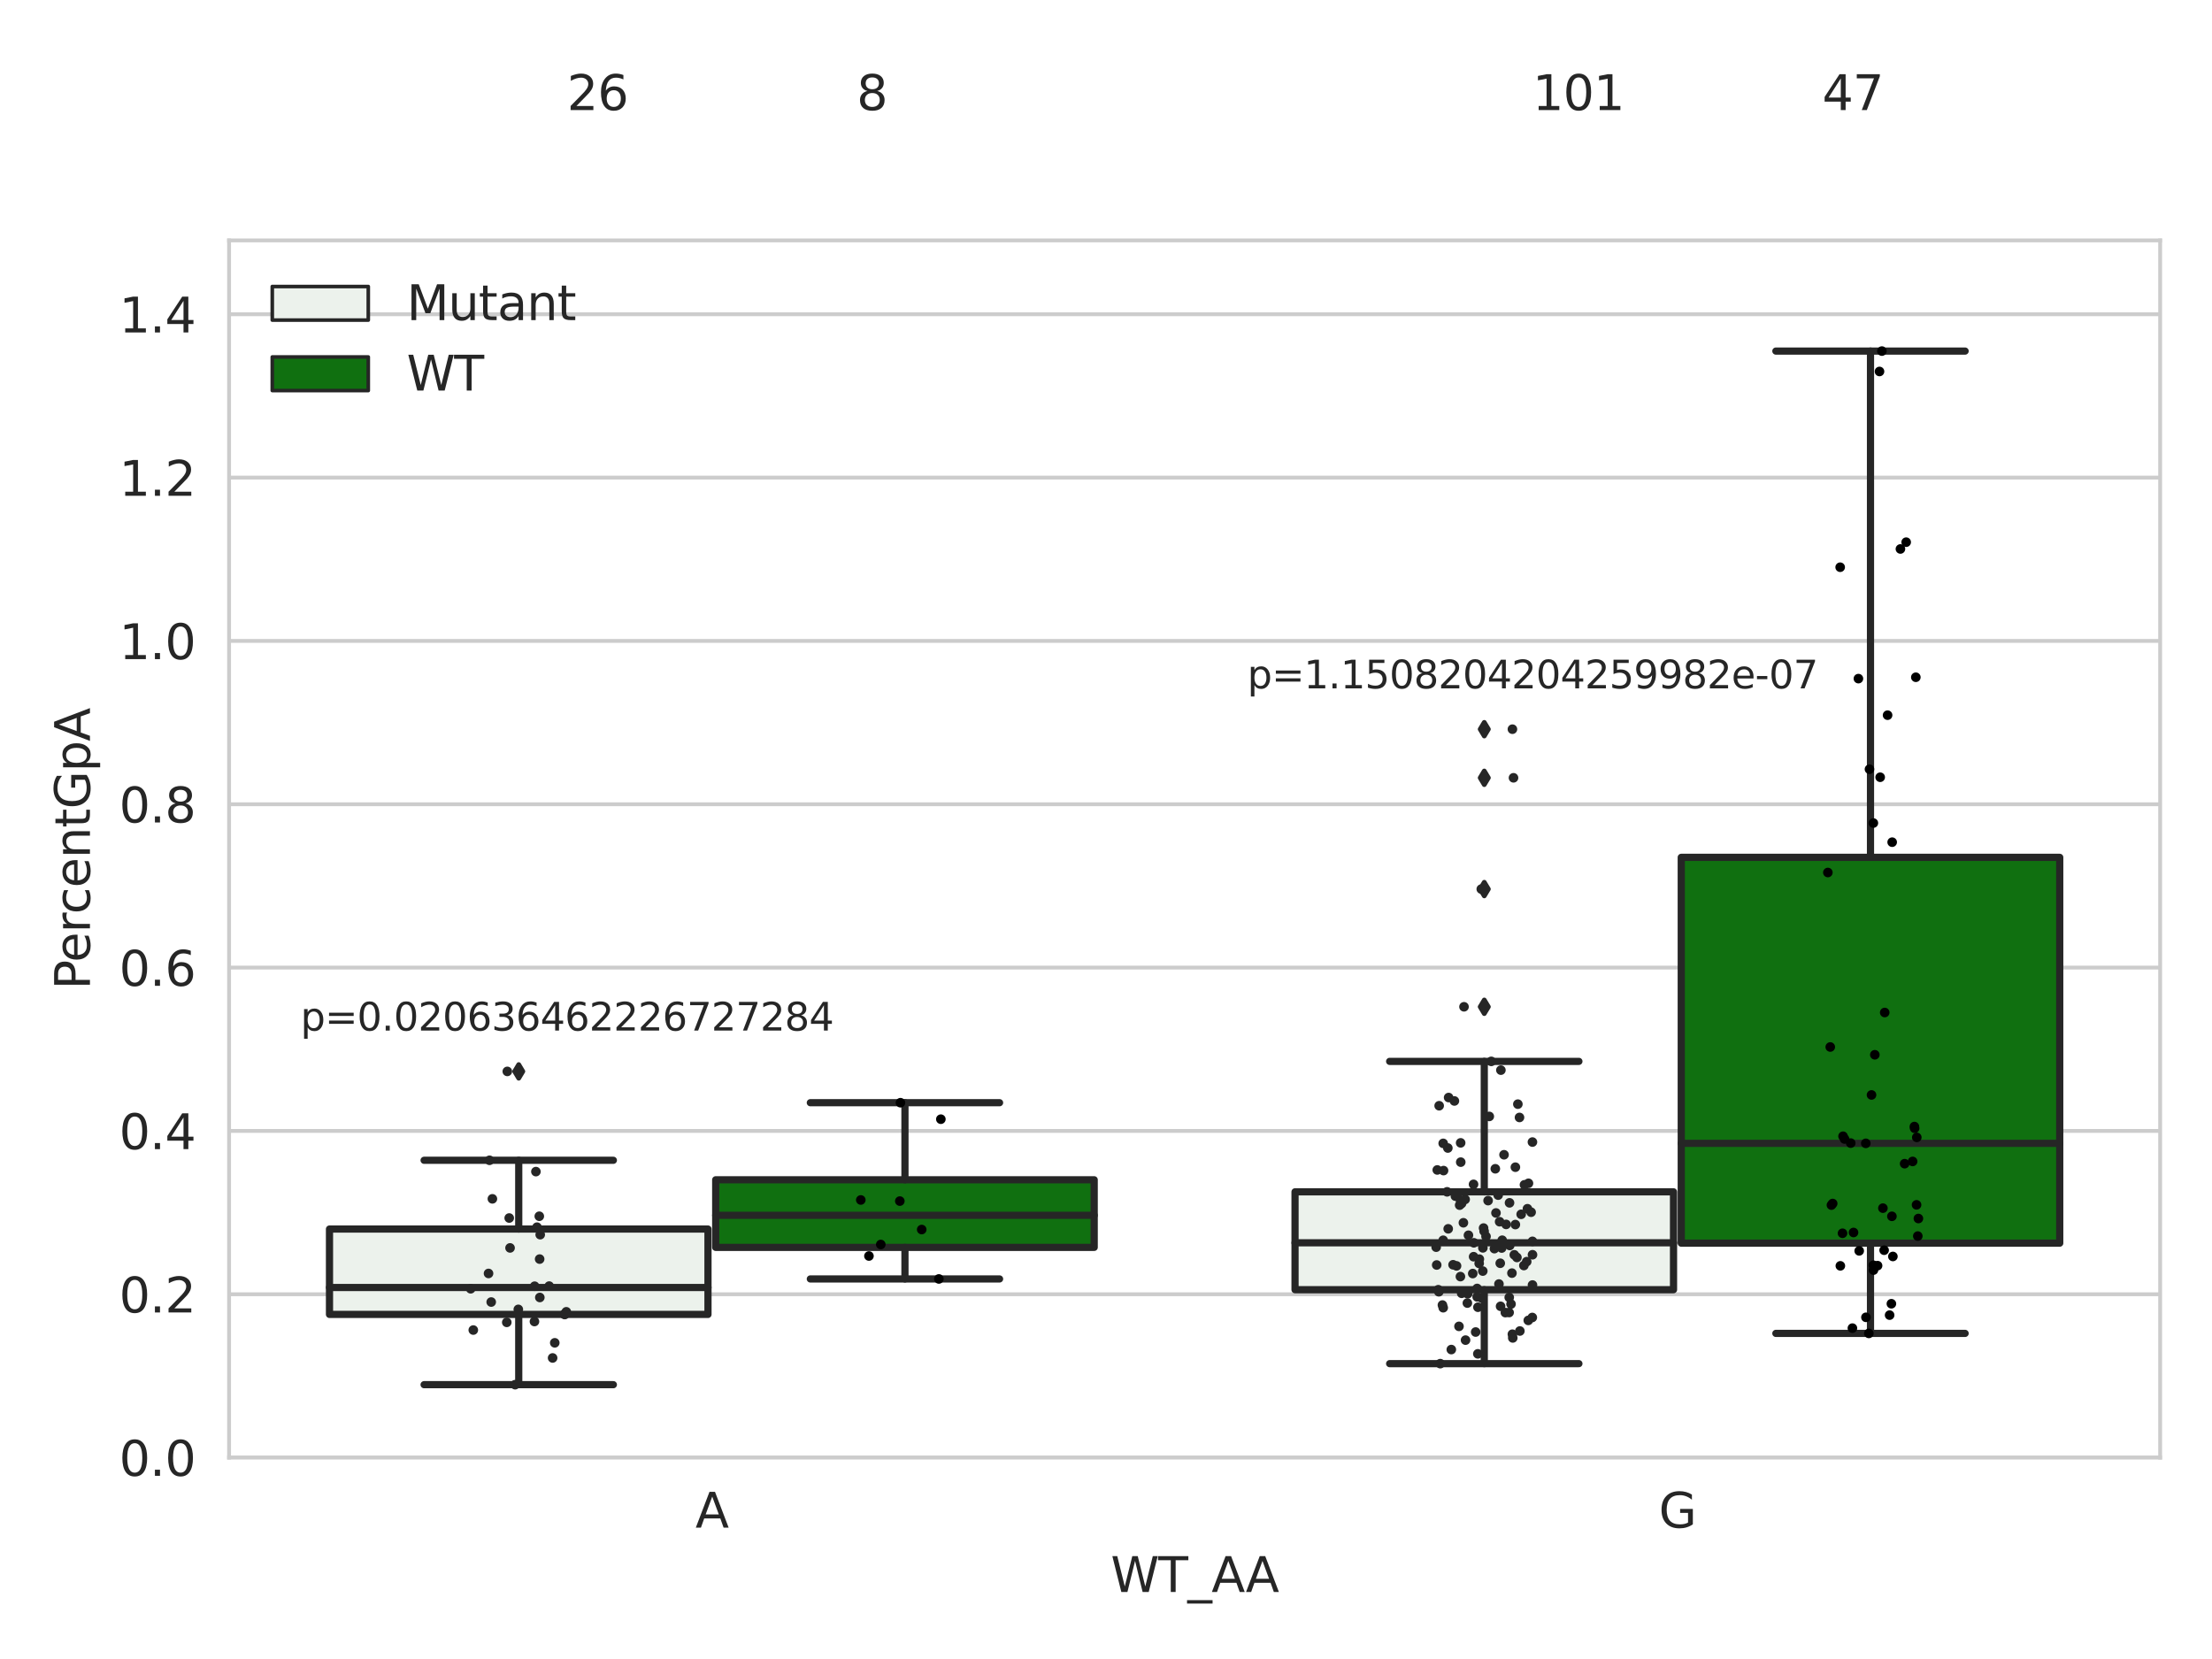 <?xml version="1.0" encoding="utf-8" standalone="no"?>
<!DOCTYPE svg PUBLIC "-//W3C//DTD SVG 1.1//EN"
  "http://www.w3.org/Graphics/SVG/1.1/DTD/svg11.dtd">
<svg xmlns:xlink="http://www.w3.org/1999/xlink" width="460.8pt" height="345.6pt" viewBox="0 0 460.8 345.6" xmlns="http://www.w3.org/2000/svg" version="1.1">
 <defs>
  <style type="text/css">*{stroke-linejoin: round; stroke-linecap: butt}</style>
 </defs>
 <g id="figure_1">
  <g id="patch_1">
   <path d="M 0 345.6 
L 460.8 345.6 
L 460.8 0 
L 0 0 
z
" style="fill: #ffffff"/>
  </g>
  <g id="axes_1">
   <g id="patch_2">
    <path d="M 47.72 303.64 
L 450 303.64 
L 450 50.085 
L 47.72 50.085 
z
" style="fill: #ffffff"/>
   </g>
   <g id="matplotlib.axis_1">
    <g id="xtick_1">
     <g id="text_1">
      <!-- A -->
      <g style="fill: #262626" transform="translate(144.87 318.238)scale(0.1 -0.1)">
       <defs>
        <path id="DejaVuSans-41" d="M 2188 4044 
L 1331 1722 
L 3047 1722 
L 2188 4044 
z
M 1831 4666 
L 2547 4666 
L 4325 0 
L 3669 0 
L 3244 1197 
L 1141 1197 
L 716 0 
L 50 0 
L 1831 4666 
z
" transform="scale(0.016)"/>
       </defs>
       <use xlink:href="#DejaVuSans-41"/>
      </g>
     </g>
    </g>
    <g id="xtick_2">
     <g id="text_2">
      <!-- G -->
      <g style="fill: #262626" transform="translate(345.556 318.238)scale(0.1 -0.1)">
       <defs>
        <path id="DejaVuSans-47" d="M 3809 666 
L 3809 1919 
L 2778 1919 
L 2778 2438 
L 4434 2438 
L 4434 434 
Q 4069 175 3628 42 
Q 3188 -91 2688 -91 
Q 1594 -91 976 548 
Q 359 1188 359 2328 
Q 359 3472 976 4111 
Q 1594 4750 2688 4750 
Q 3144 4750 3555 4637 
Q 3966 4525 4313 4306 
L 4313 3634 
Q 3963 3931 3569 4081 
Q 3175 4231 2741 4231 
Q 1884 4231 1454 3753 
Q 1025 3275 1025 2328 
Q 1025 1384 1454 906 
Q 1884 428 2741 428 
Q 3075 428 3337 486 
Q 3600 544 3809 666 
z
" transform="scale(0.016)"/>
       </defs>
       <use xlink:href="#DejaVuSans-47"/>
      </g>
     </g>
    </g>
    <g id="text_3">
     <!-- WT_AA -->
     <g style="fill: #262626" transform="translate(231.384 331.638)scale(0.1 -0.1)">
      <defs>
       <path id="DejaVuSans-57" d="M 213 4666 
L 850 4666 
L 1831 722 
L 2809 4666 
L 3519 4666 
L 4500 722 
L 5478 4666 
L 6119 4666 
L 4947 0 
L 4153 0 
L 3169 4050 
L 2175 0 
L 1381 0 
L 213 4666 
z
" transform="scale(0.016)"/>
       <path id="DejaVuSans-54" d="M -19 4666 
L 3928 4666 
L 3928 4134 
L 2272 4134 
L 2272 0 
L 1638 0 
L 1638 4134 
L -19 4134 
L -19 4666 
z
" transform="scale(0.016)"/>
       <path id="DejaVuSans-5f" d="M 3263 -1063 
L 3263 -1509 
L -63 -1509 
L -63 -1063 
L 3263 -1063 
z
" transform="scale(0.016)"/>
      </defs>
      <use xlink:href="#DejaVuSans-57"/>
      <use xlink:href="#DejaVuSans-54" x="98.877"/>
      <use xlink:href="#DejaVuSans-5f" x="159.961"/>
      <use xlink:href="#DejaVuSans-41" x="209.961"/>
      <use xlink:href="#DejaVuSans-41" x="281.119"/>
     </g>
    </g>
   </g>
   <g id="matplotlib.axis_2">
    <g id="ytick_1">
     <g id="line2d_1">
      <path d="M 47.72 303.64 
L 450 303.64 
" clip-path="url(#p6f078f576c)" style="fill: none; stroke: #cccccc; stroke-width: 0.8; stroke-linecap: round"/>
     </g>
     <g id="text_4">
      <!-- 0.0 -->
      <g style="fill: #262626" transform="translate(24.817 307.439)scale(0.1 -0.1)">
       <defs>
        <path id="DejaVuSans-30" d="M 2034 4250 
Q 1547 4250 1301 3770 
Q 1056 3291 1056 2328 
Q 1056 1369 1301 889 
Q 1547 409 2034 409 
Q 2525 409 2770 889 
Q 3016 1369 3016 2328 
Q 3016 3291 2770 3770 
Q 2525 4250 2034 4250 
z
M 2034 4750 
Q 2819 4750 3233 4129 
Q 3647 3509 3647 2328 
Q 3647 1150 3233 529 
Q 2819 -91 2034 -91 
Q 1250 -91 836 529 
Q 422 1150 422 2328 
Q 422 3509 836 4129 
Q 1250 4750 2034 4750 
z
" transform="scale(0.016)"/>
        <path id="DejaVuSans-2e" d="M 684 794 
L 1344 794 
L 1344 0 
L 684 0 
L 684 794 
z
" transform="scale(0.016)"/>
       </defs>
       <use xlink:href="#DejaVuSans-30"/>
       <use xlink:href="#DejaVuSans-2e" x="63.623"/>
       <use xlink:href="#DejaVuSans-30" x="95.41"/>
      </g>
     </g>
    </g>
    <g id="ytick_2">
     <g id="line2d_2">
      <path d="M 47.72 269.614 
L 450 269.614 
" clip-path="url(#p6f078f576c)" style="fill: none; stroke: #cccccc; stroke-width: 0.8; stroke-linecap: round"/>
     </g>
     <g id="text_5">
      <!-- 0.2 -->
      <g style="fill: #262626" transform="translate(24.817 273.413)scale(0.1 -0.1)">
       <defs>
        <path id="DejaVuSans-32" d="M 1228 531 
L 3431 531 
L 3431 0 
L 469 0 
L 469 531 
Q 828 903 1448 1529 
Q 2069 2156 2228 2338 
Q 2531 2678 2651 2914 
Q 2772 3150 2772 3378 
Q 2772 3750 2511 3984 
Q 2250 4219 1831 4219 
Q 1534 4219 1204 4116 
Q 875 4013 500 3803 
L 500 4441 
Q 881 4594 1212 4672 
Q 1544 4750 1819 4750 
Q 2544 4750 2975 4387 
Q 3406 4025 3406 3419 
Q 3406 3131 3298 2873 
Q 3191 2616 2906 2266 
Q 2828 2175 2409 1742 
Q 1991 1309 1228 531 
z
" transform="scale(0.016)"/>
       </defs>
       <use xlink:href="#DejaVuSans-30"/>
       <use xlink:href="#DejaVuSans-2e" x="63.623"/>
       <use xlink:href="#DejaVuSans-32" x="95.41"/>
      </g>
     </g>
    </g>
    <g id="ytick_3">
     <g id="line2d_3">
      <path d="M 47.72 235.589 
L 450 235.589 
" clip-path="url(#p6f078f576c)" style="fill: none; stroke: #cccccc; stroke-width: 0.8; stroke-linecap: round"/>
     </g>
     <g id="text_6">
      <!-- 0.4 -->
      <g style="fill: #262626" transform="translate(24.817 239.388)scale(0.1 -0.1)">
       <defs>
        <path id="DejaVuSans-34" d="M 2419 4116 
L 825 1625 
L 2419 1625 
L 2419 4116 
z
M 2253 4666 
L 3047 4666 
L 3047 1625 
L 3713 1625 
L 3713 1100 
L 3047 1100 
L 3047 0 
L 2419 0 
L 2419 1100 
L 313 1100 
L 313 1709 
L 2253 4666 
z
" transform="scale(0.016)"/>
       </defs>
       <use xlink:href="#DejaVuSans-30"/>
       <use xlink:href="#DejaVuSans-2e" x="63.623"/>
       <use xlink:href="#DejaVuSans-34" x="95.41"/>
      </g>
     </g>
    </g>
    <g id="ytick_4">
     <g id="line2d_4">
      <path d="M 47.72 201.563 
L 450 201.563 
" clip-path="url(#p6f078f576c)" style="fill: none; stroke: #cccccc; stroke-width: 0.8; stroke-linecap: round"/>
     </g>
     <g id="text_7">
      <!-- 0.6 -->
      <g style="fill: #262626" transform="translate(24.817 205.362)scale(0.1 -0.1)">
       <defs>
        <path id="DejaVuSans-36" d="M 2113 2584 
Q 1688 2584 1439 2293 
Q 1191 2003 1191 1497 
Q 1191 994 1439 701 
Q 1688 409 2113 409 
Q 2538 409 2786 701 
Q 3034 994 3034 1497 
Q 3034 2003 2786 2293 
Q 2538 2584 2113 2584 
z
M 3366 4563 
L 3366 3988 
Q 3128 4100 2886 4159 
Q 2644 4219 2406 4219 
Q 1781 4219 1451 3797 
Q 1122 3375 1075 2522 
Q 1259 2794 1537 2939 
Q 1816 3084 2150 3084 
Q 2853 3084 3261 2657 
Q 3669 2231 3669 1497 
Q 3669 778 3244 343 
Q 2819 -91 2113 -91 
Q 1303 -91 875 529 
Q 447 1150 447 2328 
Q 447 3434 972 4092 
Q 1497 4750 2381 4750 
Q 2619 4750 2861 4703 
Q 3103 4656 3366 4563 
z
" transform="scale(0.016)"/>
       </defs>
       <use xlink:href="#DejaVuSans-30"/>
       <use xlink:href="#DejaVuSans-2e" x="63.623"/>
       <use xlink:href="#DejaVuSans-36" x="95.41"/>
      </g>
     </g>
    </g>
    <g id="ytick_5">
     <g id="line2d_5">
      <path d="M 47.72 167.537 
L 450 167.537 
" clip-path="url(#p6f078f576c)" style="fill: none; stroke: #cccccc; stroke-width: 0.8; stroke-linecap: round"/>
     </g>
     <g id="text_8">
      <!-- 0.8 -->
      <g style="fill: #262626" transform="translate(24.817 171.336)scale(0.1 -0.1)">
       <defs>
        <path id="DejaVuSans-38" d="M 2034 2216 
Q 1584 2216 1326 1975 
Q 1069 1734 1069 1313 
Q 1069 891 1326 650 
Q 1584 409 2034 409 
Q 2484 409 2743 651 
Q 3003 894 3003 1313 
Q 3003 1734 2745 1975 
Q 2488 2216 2034 2216 
z
M 1403 2484 
Q 997 2584 770 2862 
Q 544 3141 544 3541 
Q 544 4100 942 4425 
Q 1341 4750 2034 4750 
Q 2731 4750 3128 4425 
Q 3525 4100 3525 3541 
Q 3525 3141 3298 2862 
Q 3072 2584 2669 2484 
Q 3125 2378 3379 2068 
Q 3634 1759 3634 1313 
Q 3634 634 3220 271 
Q 2806 -91 2034 -91 
Q 1263 -91 848 271 
Q 434 634 434 1313 
Q 434 1759 690 2068 
Q 947 2378 1403 2484 
z
M 1172 3481 
Q 1172 3119 1398 2916 
Q 1625 2713 2034 2713 
Q 2441 2713 2670 2916 
Q 2900 3119 2900 3481 
Q 2900 3844 2670 4047 
Q 2441 4250 2034 4250 
Q 1625 4250 1398 4047 
Q 1172 3844 1172 3481 
z
" transform="scale(0.016)"/>
       </defs>
       <use xlink:href="#DejaVuSans-30"/>
       <use xlink:href="#DejaVuSans-2e" x="63.623"/>
       <use xlink:href="#DejaVuSans-38" x="95.41"/>
      </g>
     </g>
    </g>
    <g id="ytick_6">
     <g id="line2d_6">
      <path d="M 47.72 133.511 
L 450 133.511 
" clip-path="url(#p6f078f576c)" style="fill: none; stroke: #cccccc; stroke-width: 0.8; stroke-linecap: round"/>
     </g>
     <g id="text_9">
      <!-- 1.0 -->
      <g style="fill: #262626" transform="translate(24.817 137.311)scale(0.1 -0.1)">
       <defs>
        <path id="DejaVuSans-31" d="M 794 531 
L 1825 531 
L 1825 4091 
L 703 3866 
L 703 4441 
L 1819 4666 
L 2450 4666 
L 2450 531 
L 3481 531 
L 3481 0 
L 794 0 
L 794 531 
z
" transform="scale(0.016)"/>
       </defs>
       <use xlink:href="#DejaVuSans-31"/>
       <use xlink:href="#DejaVuSans-2e" x="63.623"/>
       <use xlink:href="#DejaVuSans-30" x="95.41"/>
      </g>
     </g>
    </g>
    <g id="ytick_7">
     <g id="line2d_7">
      <path d="M 47.72 99.486 
L 450 99.486 
" clip-path="url(#p6f078f576c)" style="fill: none; stroke: #cccccc; stroke-width: 0.8; stroke-linecap: round"/>
     </g>
     <g id="text_10">
      <!-- 1.2 -->
      <g style="fill: #262626" transform="translate(24.817 103.285)scale(0.1 -0.1)">
       <use xlink:href="#DejaVuSans-31"/>
       <use xlink:href="#DejaVuSans-2e" x="63.623"/>
       <use xlink:href="#DejaVuSans-32" x="95.41"/>
      </g>
     </g>
    </g>
    <g id="ytick_8">
     <g id="line2d_8">
      <path d="M 47.72 65.46 
L 450 65.46 
" clip-path="url(#p6f078f576c)" style="fill: none; stroke: #cccccc; stroke-width: 0.8; stroke-linecap: round"/>
     </g>
     <g id="text_11">
      <!-- 1.4 -->
      <g style="fill: #262626" transform="translate(24.817 69.259)scale(0.1 -0.1)">
       <use xlink:href="#DejaVuSans-31"/>
       <use xlink:href="#DejaVuSans-2e" x="63.623"/>
       <use xlink:href="#DejaVuSans-34" x="95.41"/>
      </g>
     </g>
    </g>
    <g id="text_12">
     <!-- PercentGpA -->
     <g style="fill: #262626" transform="translate(18.737 206.139)rotate(-90)scale(0.1 -0.1)">
      <defs>
       <path id="DejaVuSans-50" d="M 1259 4147 
L 1259 2394 
L 2053 2394 
Q 2494 2394 2734 2622 
Q 2975 2850 2975 3272 
Q 2975 3691 2734 3919 
Q 2494 4147 2053 4147 
L 1259 4147 
z
M 628 4666 
L 2053 4666 
Q 2838 4666 3239 4311 
Q 3641 3956 3641 3272 
Q 3641 2581 3239 2228 
Q 2838 1875 2053 1875 
L 1259 1875 
L 1259 0 
L 628 0 
L 628 4666 
z
" transform="scale(0.016)"/>
       <path id="DejaVuSans-65" d="M 3597 1894 
L 3597 1613 
L 953 1613 
Q 991 1019 1311 708 
Q 1631 397 2203 397 
Q 2534 397 2845 478 
Q 3156 559 3463 722 
L 3463 178 
Q 3153 47 2828 -22 
Q 2503 -91 2169 -91 
Q 1331 -91 842 396 
Q 353 884 353 1716 
Q 353 2575 817 3079 
Q 1281 3584 2069 3584 
Q 2775 3584 3186 3129 
Q 3597 2675 3597 1894 
z
M 3022 2063 
Q 3016 2534 2758 2815 
Q 2500 3097 2075 3097 
Q 1594 3097 1305 2825 
Q 1016 2553 972 2059 
L 3022 2063 
z
" transform="scale(0.016)"/>
       <path id="DejaVuSans-72" d="M 2631 2963 
Q 2534 3019 2420 3045 
Q 2306 3072 2169 3072 
Q 1681 3072 1420 2755 
Q 1159 2438 1159 1844 
L 1159 0 
L 581 0 
L 581 3500 
L 1159 3500 
L 1159 2956 
Q 1341 3275 1631 3429 
Q 1922 3584 2338 3584 
Q 2397 3584 2469 3576 
Q 2541 3569 2628 3553 
L 2631 2963 
z
" transform="scale(0.016)"/>
       <path id="DejaVuSans-63" d="M 3122 3366 
L 3122 2828 
Q 2878 2963 2633 3030 
Q 2388 3097 2138 3097 
Q 1578 3097 1268 2742 
Q 959 2388 959 1747 
Q 959 1106 1268 751 
Q 1578 397 2138 397 
Q 2388 397 2633 464 
Q 2878 531 3122 666 
L 3122 134 
Q 2881 22 2623 -34 
Q 2366 -91 2075 -91 
Q 1284 -91 818 406 
Q 353 903 353 1747 
Q 353 2603 823 3093 
Q 1294 3584 2113 3584 
Q 2378 3584 2631 3529 
Q 2884 3475 3122 3366 
z
" transform="scale(0.016)"/>
       <path id="DejaVuSans-6e" d="M 3513 2113 
L 3513 0 
L 2938 0 
L 2938 2094 
Q 2938 2591 2744 2837 
Q 2550 3084 2163 3084 
Q 1697 3084 1428 2787 
Q 1159 2491 1159 1978 
L 1159 0 
L 581 0 
L 581 3500 
L 1159 3500 
L 1159 2956 
Q 1366 3272 1645 3428 
Q 1925 3584 2291 3584 
Q 2894 3584 3203 3211 
Q 3513 2838 3513 2113 
z
" transform="scale(0.016)"/>
       <path id="DejaVuSans-74" d="M 1172 4494 
L 1172 3500 
L 2356 3500 
L 2356 3053 
L 1172 3053 
L 1172 1153 
Q 1172 725 1289 603 
Q 1406 481 1766 481 
L 2356 481 
L 2356 0 
L 1766 0 
Q 1100 0 847 248 
Q 594 497 594 1153 
L 594 3053 
L 172 3053 
L 172 3500 
L 594 3500 
L 594 4494 
L 1172 4494 
z
" transform="scale(0.016)"/>
       <path id="DejaVuSans-70" d="M 1159 525 
L 1159 -1331 
L 581 -1331 
L 581 3500 
L 1159 3500 
L 1159 2969 
Q 1341 3281 1617 3432 
Q 1894 3584 2278 3584 
Q 2916 3584 3314 3078 
Q 3713 2572 3713 1747 
Q 3713 922 3314 415 
Q 2916 -91 2278 -91 
Q 1894 -91 1617 61 
Q 1341 213 1159 525 
z
M 3116 1747 
Q 3116 2381 2855 2742 
Q 2594 3103 2138 3103 
Q 1681 3103 1420 2742 
Q 1159 2381 1159 1747 
Q 1159 1113 1420 752 
Q 1681 391 2138 391 
Q 2594 391 2855 752 
Q 3116 1113 3116 1747 
z
" transform="scale(0.016)"/>
      </defs>
      <use xlink:href="#DejaVuSans-50"/>
      <use xlink:href="#DejaVuSans-65" x="56.678"/>
      <use xlink:href="#DejaVuSans-72" x="118.201"/>
      <use xlink:href="#DejaVuSans-63" x="157.064"/>
      <use xlink:href="#DejaVuSans-65" x="212.045"/>
      <use xlink:href="#DejaVuSans-6e" x="273.568"/>
      <use xlink:href="#DejaVuSans-74" x="336.947"/>
      <use xlink:href="#DejaVuSans-47" x="376.156"/>
      <use xlink:href="#DejaVuSans-70" x="453.646"/>
      <use xlink:href="#DejaVuSans-41" x="517.123"/>
     </g>
    </g>
   </g>
   <g id="patch_3">
    <path d="M 68.639 273.819 
L 147.485 273.819 
L 147.485 256.033 
L 68.639 256.033 
L 68.639 273.819 
z
" clip-path="url(#p6f078f576c)" style="fill: #ecf2ec; stroke: #262626; stroke-width: 1.5; stroke-linejoin: miter"/>
   </g>
   <g id="patch_4">
    <path d="M 149.095 259.85 
L 227.941 259.85 
L 227.941 245.769 
L 149.095 245.769 
L 149.095 259.85 
z
" clip-path="url(#p6f078f576c)" style="fill: #107010; stroke: #262626; stroke-width: 1.5; stroke-linejoin: miter"/>
   </g>
   <g id="patch_5">
    <path d="M 269.779 268.671 
L 348.625 268.671 
L 348.625 248.279 
L 269.779 248.279 
L 269.779 268.671 
z
" clip-path="url(#p6f078f576c)" style="fill: #ecf2ec; stroke: #262626; stroke-width: 1.5; stroke-linejoin: miter"/>
   </g>
   <g id="patch_6">
    <path d="M 350.235 258.971 
L 429.081 258.971 
L 429.081 178.6 
L 350.235 178.6 
L 350.235 258.971 
z
" clip-path="url(#p6f078f576c)" style="fill: #107010; stroke: #262626; stroke-width: 1.5; stroke-linejoin: miter"/>
   </g>
   <g id="patch_7">
    <path d="M 148.29 303.64 
L 148.29 303.64 
L 148.29 303.64 
L 148.29 303.64 
z
" clip-path="url(#p6f078f576c)" style="fill: #ecf2ec; stroke: #262626; stroke-width: 0.75; stroke-linejoin: miter"/>
   </g>
   <g id="patch_8">
    <path d="M 148.29 303.64 
L 148.29 303.64 
L 148.29 303.64 
L 148.29 303.64 
z
" clip-path="url(#p6f078f576c)" style="fill: #107010; stroke: #262626; stroke-width: 0.75; stroke-linejoin: miter"/>
   </g>
   <g id="PathCollection_1"/>
   <g id="PathCollection_2"/>
   <g id="line2d_9">
    <path d="M 108.062 273.819 
L 108.062 288.453 
" clip-path="url(#p6f078f576c)" style="fill: none; stroke: #262626; stroke-width: 1.5; stroke-linecap: round"/>
   </g>
   <g id="line2d_10">
    <path d="M 108.062 256.033 
L 108.062 241.709 
" clip-path="url(#p6f078f576c)" style="fill: none; stroke: #262626; stroke-width: 1.5; stroke-linecap: round"/>
   </g>
   <g id="line2d_11">
    <path d="M 88.35 288.453 
L 127.774 288.453 
" clip-path="url(#p6f078f576c)" style="fill: none; stroke: #262626; stroke-width: 1.5; stroke-linecap: round"/>
   </g>
   <g id="line2d_12">
    <path d="M 88.35 241.709 
L 127.774 241.709 
" clip-path="url(#p6f078f576c)" style="fill: none; stroke: #262626; stroke-width: 1.5; stroke-linecap: round"/>
   </g>
   <g id="line2d_13">
    <defs>
     <path id="m4eb8ffe096" d="M -0 1.414 
L 0.849 0 
L 0 -1.414 
L -0.849 -0 
z
" style="stroke: #262626; stroke-linejoin: miter"/>
    </defs>
    <g clip-path="url(#p6f078f576c)">
     <use xlink:href="#m4eb8ffe096" x="108.062" y="223.193" style="fill: #262626; stroke: #262626; stroke-linejoin: miter"/>
    </g>
   </g>
   <g id="line2d_14">
    <path d="M 188.518 259.85 
L 188.518 266.427 
" clip-path="url(#p6f078f576c)" style="fill: none; stroke: #262626; stroke-width: 1.5; stroke-linecap: round"/>
   </g>
   <g id="line2d_15">
    <path d="M 188.518 245.769 
L 188.518 229.714 
" clip-path="url(#p6f078f576c)" style="fill: none; stroke: #262626; stroke-width: 1.5; stroke-linecap: round"/>
   </g>
   <g id="line2d_16">
    <path d="M 168.806 266.427 
L 208.23 266.427 
" clip-path="url(#p6f078f576c)" style="fill: none; stroke: #262626; stroke-width: 1.5; stroke-linecap: round"/>
   </g>
   <g id="line2d_17">
    <path d="M 168.806 229.714 
L 208.23 229.714 
" clip-path="url(#p6f078f576c)" style="fill: none; stroke: #262626; stroke-width: 1.5; stroke-linecap: round"/>
   </g>
   <g id="line2d_18"/>
   <g id="line2d_19">
    <path d="M 309.202 268.671 
L 309.202 284.071 
" clip-path="url(#p6f078f576c)" style="fill: none; stroke: #262626; stroke-width: 1.5; stroke-linecap: round"/>
   </g>
   <g id="line2d_20">
    <path d="M 309.202 248.279 
L 309.202 221.105 
" clip-path="url(#p6f078f576c)" style="fill: none; stroke: #262626; stroke-width: 1.5; stroke-linecap: round"/>
   </g>
   <g id="line2d_21">
    <path d="M 289.49 284.071 
L 328.914 284.071 
" clip-path="url(#p6f078f576c)" style="fill: none; stroke: #262626; stroke-width: 1.5; stroke-linecap: round"/>
   </g>
   <g id="line2d_22">
    <path d="M 289.49 221.105 
L 328.914 221.105 
" clip-path="url(#p6f078f576c)" style="fill: none; stroke: #262626; stroke-width: 1.5; stroke-linecap: round"/>
   </g>
   <g id="line2d_23">
    <g clip-path="url(#p6f078f576c)">
     <use xlink:href="#m4eb8ffe096" x="309.202" y="185.211" style="fill: #262626; stroke: #262626; stroke-linejoin: miter"/>
     <use xlink:href="#m4eb8ffe096" x="309.202" y="162.031" style="fill: #262626; stroke: #262626; stroke-linejoin: miter"/>
     <use xlink:href="#m4eb8ffe096" x="309.202" y="209.732" style="fill: #262626; stroke: #262626; stroke-linejoin: miter"/>
     <use xlink:href="#m4eb8ffe096" x="309.202" y="151.904" style="fill: #262626; stroke: #262626; stroke-linejoin: miter"/>
    </g>
   </g>
   <g id="line2d_24">
    <path d="M 389.658 258.971 
L 389.658 277.771 
" clip-path="url(#p6f078f576c)" style="fill: none; stroke: #262626; stroke-width: 1.5; stroke-linecap: round"/>
   </g>
   <g id="line2d_25">
    <path d="M 389.658 178.6 
L 389.658 73.136 
" clip-path="url(#p6f078f576c)" style="fill: none; stroke: #262626; stroke-width: 1.5; stroke-linecap: round"/>
   </g>
   <g id="line2d_26">
    <path d="M 369.946 277.771 
L 409.37 277.771 
" clip-path="url(#p6f078f576c)" style="fill: none; stroke: #262626; stroke-width: 1.5; stroke-linecap: round"/>
   </g>
   <g id="line2d_27">
    <path d="M 369.946 73.136 
L 409.37 73.136 
" clip-path="url(#p6f078f576c)" style="fill: none; stroke: #262626; stroke-width: 1.5; stroke-linecap: round"/>
   </g>
   <g id="line2d_28"/>
   <g id="line2d_29">
    <path d="M 68.639 268.208 
L 147.485 268.208 
" clip-path="url(#p6f078f576c)" style="fill: none; stroke: #262626; stroke-width: 1.5; stroke-linecap: round"/>
   </g>
   <g id="line2d_30">
    <path d="M 149.095 253.172 
L 227.941 253.172 
" clip-path="url(#p6f078f576c)" style="fill: none; stroke: #262626; stroke-width: 1.5; stroke-linecap: round"/>
   </g>
   <g id="line2d_31">
    <path d="M 269.779 258.9 
L 348.625 258.9 
" clip-path="url(#p6f078f576c)" style="fill: none; stroke: #262626; stroke-width: 1.5; stroke-linecap: round"/>
   </g>
   <g id="line2d_32">
    <path d="M 350.235 238.178 
L 429.081 238.178 
" clip-path="url(#p6f078f576c)" style="fill: none; stroke: #262626; stroke-width: 1.5; stroke-linecap: round"/>
   </g>
   <g id="patch_9">
    <path d="M 47.72 303.64 
L 47.72 50.085 
" style="fill: none; stroke: #cccccc; stroke-width: 0.8; stroke-linejoin: miter; stroke-linecap: square"/>
   </g>
   <g id="patch_10">
    <path d="M 450 303.64 
L 450 50.085 
" style="fill: none; stroke: #cccccc; stroke-width: 0.8; stroke-linejoin: miter; stroke-linecap: square"/>
   </g>
   <g id="patch_11">
    <path d="M 47.72 303.64 
L 450 303.64 
" style="fill: none; stroke: #cccccc; stroke-width: 0.8; stroke-linejoin: miter; stroke-linecap: square"/>
   </g>
   <g id="patch_12">
    <path d="M 47.72 50.085 
L 450 50.085 
" style="fill: none; stroke: #cccccc; stroke-width: 0.8; stroke-linejoin: miter; stroke-linecap: square"/>
   </g>
   <g id="PathCollection_3">
    <defs>
     <path id="C0_0_4169804624" d="M 0 1 
C 0.265 1 0.52 0.895 0.707 0.707 
C 0.895 0.52 1 0.265 1 -0 
C 1 -0.265 0.895 -0.52 0.707 -0.707 
C 0.52 -0.895 0.265 -1 0 -1 
C -0.265 -1 -0.52 -0.895 -0.707 -0.707 
C -0.895 -0.52 -1 -0.265 -1 0 
C -1 0.265 -0.895 0.52 -0.707 0.707 
C -0.52 0.895 -0.265 1 0 1 
z
"/>
    </defs>
    <g clip-path="url(#p6f078f576c)">
     <use xlink:href="#C0_0_4169804624" x="112.455" y="270.289" style="fill: #262626"/>
    </g>
    <g clip-path="url(#p6f078f576c)">
     <use xlink:href="#C0_0_4169804624" x="112.537" y="257.204" style="fill: #262626"/>
    </g>
    <g clip-path="url(#p6f078f576c)">
     <use xlink:href="#C0_0_4169804624" x="106.254" y="259.963" style="fill: #262626"/>
    </g>
    <g clip-path="url(#p6f078f576c)">
     <use xlink:href="#C0_0_4169804624" x="112.345" y="253.365" style="fill: #262626"/>
    </g>
    <g clip-path="url(#p6f078f576c)">
     <use xlink:href="#C0_0_4169804624" x="117.973" y="273.271" style="fill: #262626"/>
    </g>
    <g clip-path="url(#p6f078f576c)">
     <use xlink:href="#C0_0_4169804624" x="117.656" y="273.84" style="fill: #262626"/>
    </g>
    <g clip-path="url(#p6f078f576c)">
     <use xlink:href="#C0_0_4169804624" x="105.571" y="275.47" style="fill: #262626"/>
    </g>
    <g clip-path="url(#p6f078f576c)">
     <use xlink:href="#C0_0_4169804624" x="98.596" y="277.074" style="fill: #262626"/>
    </g>
    <g clip-path="url(#p6f078f576c)">
     <use xlink:href="#C0_0_4169804624" x="111.374" y="267.943" style="fill: #262626"/>
    </g>
    <g clip-path="url(#p6f078f576c)">
     <use xlink:href="#C0_0_4169804624" x="114.407" y="267.916" style="fill: #262626"/>
    </g>
    <g clip-path="url(#p6f078f576c)">
     <use xlink:href="#C0_0_4169804624" x="101.77" y="265.283" style="fill: #262626"/>
    </g>
    <g clip-path="url(#p6f078f576c)">
     <use xlink:href="#C0_0_4169804624" x="112.418" y="262.291" style="fill: #262626"/>
    </g>
    <g clip-path="url(#p6f078f576c)">
     <use xlink:href="#C0_0_4169804624" x="111.641" y="244.067" style="fill: #262626"/>
    </g>
    <g clip-path="url(#p6f078f576c)">
     <use xlink:href="#C0_0_4169804624" x="115.12" y="282.887" style="fill: #262626"/>
    </g>
    <g clip-path="url(#p6f078f576c)">
     <use xlink:href="#C0_0_4169804624" x="107.315" y="288.453" style="fill: #262626"/>
    </g>
    <g clip-path="url(#p6f078f576c)">
     <use xlink:href="#C0_0_4169804624" x="107.975" y="272.766" style="fill: #262626"/>
    </g>
    <g clip-path="url(#p6f078f576c)">
     <use xlink:href="#C0_0_4169804624" x="101.974" y="241.709" style="fill: #262626"/>
    </g>
    <g clip-path="url(#p6f078f576c)">
     <use xlink:href="#C0_0_4169804624" x="117.579" y="273.755" style="fill: #262626"/>
    </g>
    <g clip-path="url(#p6f078f576c)">
     <use xlink:href="#C0_0_4169804624" x="115.567" y="279.733" style="fill: #262626"/>
    </g>
    <g clip-path="url(#p6f078f576c)">
     <use xlink:href="#C0_0_4169804624" x="106.08" y="253.736" style="fill: #262626"/>
    </g>
    <g clip-path="url(#p6f078f576c)">
     <use xlink:href="#C0_0_4169804624" x="98.055" y="268.472" style="fill: #262626"/>
    </g>
    <g clip-path="url(#p6f078f576c)">
     <use xlink:href="#C0_0_4169804624" x="102.575" y="249.74" style="fill: #262626"/>
    </g>
    <g clip-path="url(#p6f078f576c)">
     <use xlink:href="#C0_0_4169804624" x="102.329" y="271.238" style="fill: #262626"/>
    </g>
    <g clip-path="url(#p6f078f576c)">
     <use xlink:href="#C0_0_4169804624" x="105.683" y="223.193" style="fill: #262626"/>
    </g>
    <g clip-path="url(#p6f078f576c)">
     <use xlink:href="#C0_0_4169804624" x="111.867" y="255.643" style="fill: #262626"/>
    </g>
    <g clip-path="url(#p6f078f576c)">
     <use xlink:href="#C0_0_4169804624" x="111.337" y="275.295" style="fill: #262626"/>
    </g>
   </g>
   <g id="PathCollection_4">
    <defs>
     <path id="C1_0_e363376e42" d="M 0 1 
C 0.265 1 0.52 0.895 0.707 0.707 
C 0.895 0.52 1 0.265 1 -0 
C 1 -0.265 0.895 -0.52 0.707 -0.707 
C 0.52 -0.895 0.265 -1 0 -1 
C -0.265 -1 -0.52 -0.895 -0.707 -0.707 
C -0.895 -0.52 -1 -0.265 -1 0 
C -1 0.265 -0.895 0.52 -0.707 0.707 
C -0.52 0.895 -0.265 1 0 1 
z
"/>
    </defs>
    <g clip-path="url(#p6f078f576c)">
     <use xlink:href="#C1_0_e363376e42" x="195.584" y="266.427"/>
    </g>
    <g clip-path="url(#p6f078f576c)">
     <use xlink:href="#C1_0_e363376e42" x="179.321" y="249.975"/>
    </g>
    <g clip-path="url(#p6f078f576c)">
     <use xlink:href="#C1_0_e363376e42" x="187.45" y="250.209"/>
    </g>
    <g clip-path="url(#p6f078f576c)">
     <use xlink:href="#C1_0_e363376e42" x="181.017" y="261.647"/>
    </g>
    <g clip-path="url(#p6f078f576c)">
     <use xlink:href="#C1_0_e363376e42" x="192.009" y="256.136"/>
    </g>
    <g clip-path="url(#p6f078f576c)">
     <use xlink:href="#C1_0_e363376e42" x="183.484" y="259.25"/>
    </g>
    <g clip-path="url(#p6f078f576c)">
     <use xlink:href="#C1_0_e363376e42" x="187.583" y="229.714"/>
    </g>
    <g clip-path="url(#p6f078f576c)">
     <use xlink:href="#C1_0_e363376e42" x="195.998" y="233.148"/>
    </g>
   </g>
   <g id="PathCollection_5">
    <defs>
     <path id="C2_0_ca0343f009" d="M 0 1 
C 0.265 1 0.52 0.895 0.707 0.707 
C 0.895 0.52 1 0.265 1 -0 
C 1 -0.265 0.895 -0.52 0.707 -0.707 
C 0.52 -0.895 0.265 -1 0 -1 
C -0.265 -1 -0.52 -0.895 -0.707 -0.707 
C -0.895 -0.52 -1 -0.265 -1 0 
C -1 0.265 -0.895 0.52 -0.707 0.707 
C -0.52 0.895 -0.265 1 0 1 
z
"/>
    </defs>
    <g clip-path="url(#p6f078f576c)">
     <use xlink:href="#C2_0_ca0343f009" x="302.702" y="263.472" style="fill: #262626"/>
    </g>
    <g clip-path="url(#p6f078f576c)">
     <use xlink:href="#C2_0_ca0343f009" x="315.059" y="277.941" style="fill: #262626"/>
    </g>
    <g clip-path="url(#p6f078f576c)">
     <use xlink:href="#C2_0_ca0343f009" x="301.686" y="255.985" style="fill: #262626"/>
    </g>
    <g clip-path="url(#p6f078f576c)">
     <use xlink:href="#C2_0_ca0343f009" x="319.24" y="258.593" style="fill: #262626"/>
    </g>
    <g clip-path="url(#p6f078f576c)">
     <use xlink:href="#C2_0_ca0343f009" x="309.567" y="257.578" style="fill: #262626"/>
    </g>
    <g clip-path="url(#p6f078f576c)">
     <use xlink:href="#C2_0_ca0343f009" x="303.19" y="249.178" style="fill: #262626"/>
    </g>
    <g clip-path="url(#p6f078f576c)">
     <use xlink:href="#C2_0_ca0343f009" x="308.892" y="264.787" style="fill: #262626"/>
    </g>
    <g clip-path="url(#p6f078f576c)">
     <use xlink:href="#C2_0_ca0343f009" x="312.528" y="263.159" style="fill: #262626"/>
    </g>
    <g clip-path="url(#p6f078f576c)">
     <use xlink:href="#C2_0_ca0343f009" x="300.645" y="238.184" style="fill: #262626"/>
    </g>
    <g clip-path="url(#p6f078f576c)">
     <use xlink:href="#C2_0_ca0343f009" x="301.453" y="248.279" style="fill: #262626"/>
    </g>
    <g clip-path="url(#p6f078f576c)">
     <use xlink:href="#C2_0_ca0343f009" x="305.216" y="249.858" style="fill: #262626"/>
    </g>
    <g clip-path="url(#p6f078f576c)">
     <use xlink:href="#C2_0_ca0343f009" x="304.853" y="254.726" style="fill: #262626"/>
    </g>
    <g clip-path="url(#p6f078f576c)">
     <use xlink:href="#C2_0_ca0343f009" x="319.249" y="261.387" style="fill: #262626"/>
    </g>
    <g clip-path="url(#p6f078f576c)">
     <use xlink:href="#C2_0_ca0343f009" x="313.75" y="255.065" style="fill: #262626"/>
    </g>
    <g clip-path="url(#p6f078f576c)">
     <use xlink:href="#C2_0_ca0343f009" x="318.961" y="252.525" style="fill: #262626"/>
    </g>
    <g clip-path="url(#p6f078f576c)">
     <use xlink:href="#C2_0_ca0343f009" x="318.196" y="251.801" style="fill: #262626"/>
    </g>
    <g clip-path="url(#p6f078f576c)">
     <use xlink:href="#C2_0_ca0343f009" x="311.502" y="243.479" style="fill: #262626"/>
    </g>
    <g clip-path="url(#p6f078f576c)">
     <use xlink:href="#C2_0_ca0343f009" x="308.912" y="259.954" style="fill: #262626"/>
    </g>
    <g clip-path="url(#p6f078f576c)">
     <use xlink:href="#C2_0_ca0343f009" x="310.246" y="232.571" style="fill: #262626"/>
    </g>
    <g clip-path="url(#p6f078f576c)">
     <use xlink:href="#C2_0_ca0343f009" x="318.369" y="275.064" style="fill: #262626"/>
    </g>
    <g clip-path="url(#p6f078f576c)">
     <use xlink:href="#C2_0_ca0343f009" x="315.139" y="278.715" style="fill: #262626"/>
    </g>
    <g clip-path="url(#p6f078f576c)">
     <use xlink:href="#C2_0_ca0343f009" x="308.58" y="185.211" style="fill: #262626"/>
    </g>
    <g clip-path="url(#p6f078f576c)">
     <use xlink:href="#C2_0_ca0343f009" x="307.719" y="270.16" style="fill: #262626"/>
    </g>
    <g clip-path="url(#p6f078f576c)">
     <use xlink:href="#C2_0_ca0343f009" x="301.612" y="239.152" style="fill: #262626"/>
    </g>
    <g clip-path="url(#p6f078f576c)">
     <use xlink:href="#C2_0_ca0343f009" x="304.28" y="238.078" style="fill: #262626"/>
    </g>
    <g clip-path="url(#p6f078f576c)">
     <use xlink:href="#C2_0_ca0343f009" x="306.965" y="246.72" style="fill: #262626"/>
    </g>
    <g clip-path="url(#p6f078f576c)">
     <use xlink:href="#C2_0_ca0343f009" x="299.736" y="269.097" style="fill: #262626"/>
    </g>
    <g clip-path="url(#p6f078f576c)">
     <use xlink:href="#C2_0_ca0343f009" x="318.042" y="262.824" style="fill: #262626"/>
    </g>
    <g clip-path="url(#p6f078f576c)">
     <use xlink:href="#C2_0_ca0343f009" x="299.292" y="263.521" style="fill: #262626"/>
    </g>
    <g clip-path="url(#p6f078f576c)">
     <use xlink:href="#C2_0_ca0343f009" x="302.336" y="281.137" style="fill: #262626"/>
    </g>
    <g clip-path="url(#p6f078f576c)">
     <use xlink:href="#C2_0_ca0343f009" x="307.409" y="277.485" style="fill: #262626"/>
    </g>
    <g clip-path="url(#p6f078f576c)">
     <use xlink:href="#C2_0_ca0343f009" x="305.301" y="279.171" style="fill: #262626"/>
    </g>
    <g clip-path="url(#p6f078f576c)">
     <use xlink:href="#C2_0_ca0343f009" x="316.199" y="230.014" style="fill: #262626"/>
    </g>
    <g clip-path="url(#p6f078f576c)">
     <use xlink:href="#C2_0_ca0343f009" x="309.054" y="255.827" style="fill: #262626"/>
    </g>
    <g clip-path="url(#p6f078f576c)">
     <use xlink:href="#C2_0_ca0343f009" x="299.181" y="259.809" style="fill: #262626"/>
    </g>
    <g clip-path="url(#p6f078f576c)">
     <use xlink:href="#C2_0_ca0343f009" x="312.258" y="267.486" style="fill: #262626"/>
    </g>
    <g clip-path="url(#p6f078f576c)">
     <use xlink:href="#C2_0_ca0343f009" x="312.663" y="222.927" style="fill: #262626"/>
    </g>
    <g clip-path="url(#p6f078f576c)">
     <use xlink:href="#C2_0_ca0343f009" x="310.658" y="221.105" style="fill: #262626"/>
    </g>
    <g clip-path="url(#p6f078f576c)">
     <use xlink:href="#C2_0_ca0343f009" x="308.594" y="270.362" style="fill: #262626"/>
    </g>
    <g clip-path="url(#p6f078f576c)">
     <use xlink:href="#C2_0_ca0343f009" x="304.479" y="250.701" style="fill: #262626"/>
    </g>
    <g clip-path="url(#p6f078f576c)">
     <use xlink:href="#C2_0_ca0343f009" x="300.031" y="284.071" style="fill: #262626"/>
    </g>
    <g clip-path="url(#p6f078f576c)">
     <use xlink:href="#C2_0_ca0343f009" x="319.206" y="274.455" style="fill: #262626"/>
    </g>
    <g clip-path="url(#p6f078f576c)">
     <use xlink:href="#C2_0_ca0343f009" x="299.62" y="268.671" style="fill: #262626"/>
    </g>
    <g clip-path="url(#p6f078f576c)">
     <use xlink:href="#C2_0_ca0343f009" x="306.802" y="265.304" style="fill: #262626"/>
    </g>
    <g clip-path="url(#p6f078f576c)">
     <use xlink:href="#C2_0_ca0343f009" x="306.981" y="261.794" style="fill: #262626"/>
    </g>
    <g clip-path="url(#p6f078f576c)">
     <use xlink:href="#C2_0_ca0343f009" x="299.804" y="230.345" style="fill: #262626"/>
    </g>
    <g clip-path="url(#p6f078f576c)">
     <use xlink:href="#C2_0_ca0343f009" x="302.978" y="229.35" style="fill: #262626"/>
    </g>
    <g clip-path="url(#p6f078f576c)">
     <use xlink:href="#C2_0_ca0343f009" x="300.641" y="258.367" style="fill: #262626"/>
    </g>
    <g clip-path="url(#p6f078f576c)">
     <use xlink:href="#C2_0_ca0343f009" x="308.14" y="263.197" style="fill: #262626"/>
    </g>
    <g clip-path="url(#p6f078f576c)">
     <use xlink:href="#C2_0_ca0343f009" x="304.221" y="249.981" style="fill: #262626"/>
    </g>
    <g clip-path="url(#p6f078f576c)">
     <use xlink:href="#C2_0_ca0343f009" x="309.169" y="256.485" style="fill: #262626"/>
    </g>
    <g clip-path="url(#p6f078f576c)">
     <use xlink:href="#C2_0_ca0343f009" x="315.683" y="243.147" style="fill: #262626"/>
    </g>
    <g clip-path="url(#p6f078f576c)">
     <use xlink:href="#C2_0_ca0343f009" x="305.742" y="269.518" style="fill: #262626"/>
    </g>
    <g clip-path="url(#p6f078f576c)">
     <use xlink:href="#C2_0_ca0343f009" x="307.861" y="282.029" style="fill: #262626"/>
    </g>
    <g clip-path="url(#p6f078f576c)">
     <use xlink:href="#C2_0_ca0343f009" x="313.318" y="240.558" style="fill: #262626"/>
    </g>
    <g clip-path="url(#p6f078f576c)">
     <use xlink:href="#C2_0_ca0343f009" x="299.411" y="243.723" style="fill: #262626"/>
    </g>
    <g clip-path="url(#p6f078f576c)">
     <use xlink:href="#C2_0_ca0343f009" x="312.936" y="258.361" style="fill: #262626"/>
    </g>
    <g clip-path="url(#p6f078f576c)">
     <use xlink:href="#C2_0_ca0343f009" x="317.452" y="263.634" style="fill: #262626"/>
    </g>
    <g clip-path="url(#p6f078f576c)">
     <use xlink:href="#C2_0_ca0343f009" x="316.539" y="232.786" style="fill: #262626"/>
    </g>
    <g clip-path="url(#p6f078f576c)">
     <use xlink:href="#C2_0_ca0343f009" x="307.88" y="272.319" style="fill: #262626"/>
    </g>
    <g clip-path="url(#p6f078f576c)">
     <use xlink:href="#C2_0_ca0343f009" x="314.463" y="250.572" style="fill: #262626"/>
    </g>
    <g clip-path="url(#p6f078f576c)">
     <use xlink:href="#C2_0_ca0343f009" x="305.905" y="257.326" style="fill: #262626"/>
    </g>
    <g clip-path="url(#p6f078f576c)">
     <use xlink:href="#C2_0_ca0343f009" x="312.4" y="254.506" style="fill: #262626"/>
    </g>
    <g clip-path="url(#p6f078f576c)">
     <use xlink:href="#C2_0_ca0343f009" x="316.616" y="277.273" style="fill: #262626"/>
    </g>
    <g clip-path="url(#p6f078f576c)">
     <use xlink:href="#C2_0_ca0343f009" x="312.83" y="259.985" style="fill: #262626"/>
    </g>
    <g clip-path="url(#p6f078f576c)">
     <use xlink:href="#C2_0_ca0343f009" x="314.506" y="259.452" style="fill: #262626"/>
    </g>
    <g clip-path="url(#p6f078f576c)">
     <use xlink:href="#C2_0_ca0343f009" x="309.997" y="250.112" style="fill: #262626"/>
    </g>
    <g clip-path="url(#p6f078f576c)">
     <use xlink:href="#C2_0_ca0343f009" x="314.402" y="270.277" style="fill: #262626"/>
    </g>
    <g clip-path="url(#p6f078f576c)">
     <use xlink:href="#C2_0_ca0343f009" x="303.934" y="276.306" style="fill: #262626"/>
    </g>
    <g clip-path="url(#p6f078f576c)">
     <use xlink:href="#C2_0_ca0343f009" x="315.29" y="162.031" style="fill: #262626"/>
    </g>
    <g clip-path="url(#p6f078f576c)">
     <use xlink:href="#C2_0_ca0343f009" x="311.312" y="260.115" style="fill: #262626"/>
    </g>
    <g clip-path="url(#p6f078f576c)">
     <use xlink:href="#C2_0_ca0343f009" x="300.649" y="272.423" style="fill: #262626"/>
    </g>
    <g clip-path="url(#p6f078f576c)">
     <use xlink:href="#C2_0_ca0343f009" x="304.492" y="269.418" style="fill: #262626"/>
    </g>
    <g clip-path="url(#p6f078f576c)">
     <use xlink:href="#C2_0_ca0343f009" x="307.712" y="268.41" style="fill: #262626"/>
    </g>
    <g clip-path="url(#p6f078f576c)">
     <use xlink:href="#C2_0_ca0343f009" x="314.964" y="265.215" style="fill: #262626"/>
    </g>
    <g clip-path="url(#p6f078f576c)">
     <use xlink:href="#C2_0_ca0343f009" x="305.679" y="271.454" style="fill: #262626"/>
    </g>
    <g clip-path="url(#p6f078f576c)">
     <use xlink:href="#C2_0_ca0343f009" x="311.639" y="252.679" style="fill: #262626"/>
    </g>
    <g clip-path="url(#p6f078f576c)">
     <use xlink:href="#C2_0_ca0343f009" x="316.887" y="252.961" style="fill: #262626"/>
    </g>
    <g clip-path="url(#p6f078f576c)">
     <use xlink:href="#C2_0_ca0343f009" x="304.98" y="209.732" style="fill: #262626"/>
    </g>
    <g clip-path="url(#p6f078f576c)">
     <use xlink:href="#C2_0_ca0343f009" x="318.407" y="246.501" style="fill: #262626"/>
    </g>
    <g clip-path="url(#p6f078f576c)">
     <use xlink:href="#C2_0_ca0343f009" x="314.376" y="273.422" style="fill: #262626"/>
    </g>
    <g clip-path="url(#p6f078f576c)">
     <use xlink:href="#C2_0_ca0343f009" x="304.073" y="251.056" style="fill: #262626"/>
    </g>
    <g clip-path="url(#p6f078f576c)">
     <use xlink:href="#C2_0_ca0343f009" x="312.598" y="272.128" style="fill: #262626"/>
    </g>
    <g clip-path="url(#p6f078f576c)">
     <use xlink:href="#C2_0_ca0343f009" x="314.775" y="271.66" style="fill: #262626"/>
    </g>
    <g clip-path="url(#p6f078f576c)">
     <use xlink:href="#C2_0_ca0343f009" x="300.717" y="243.856" style="fill: #262626"/>
    </g>
    <g clip-path="url(#p6f078f576c)">
     <use xlink:href="#C2_0_ca0343f009" x="304.23" y="265.939" style="fill: #262626"/>
    </g>
    <g clip-path="url(#p6f078f576c)">
     <use xlink:href="#C2_0_ca0343f009" x="307.033" y="258.9" style="fill: #262626"/>
    </g>
    <g clip-path="url(#p6f078f576c)">
     <use xlink:href="#C2_0_ca0343f009" x="317.574" y="246.815" style="fill: #262626"/>
    </g>
    <g clip-path="url(#p6f078f576c)">
     <use xlink:href="#C2_0_ca0343f009" x="315.457" y="261.402" style="fill: #262626"/>
    </g>
    <g clip-path="url(#p6f078f576c)">
     <use xlink:href="#C2_0_ca0343f009" x="303.424" y="263.707" style="fill: #262626"/>
    </g>
    <g clip-path="url(#p6f078f576c)">
     <use xlink:href="#C2_0_ca0343f009" x="300.485" y="271.863" style="fill: #262626"/>
    </g>
    <g clip-path="url(#p6f078f576c)">
     <use xlink:href="#C2_0_ca0343f009" x="315.676" y="255.1" style="fill: #262626"/>
    </g>
    <g clip-path="url(#p6f078f576c)">
     <use xlink:href="#C2_0_ca0343f009" x="315.066" y="151.904" style="fill: #262626"/>
    </g>
    <g clip-path="url(#p6f078f576c)">
     <use xlink:href="#C2_0_ca0343f009" x="304.301" y="242.095" style="fill: #262626"/>
    </g>
    <g clip-path="url(#p6f078f576c)">
     <use xlink:href="#C2_0_ca0343f009" x="319.236" y="237.912" style="fill: #262626"/>
    </g>
    <g clip-path="url(#p6f078f576c)">
     <use xlink:href="#C2_0_ca0343f009" x="316.003" y="261.95" style="fill: #262626"/>
    </g>
    <g clip-path="url(#p6f078f576c)">
     <use xlink:href="#C2_0_ca0343f009" x="313.595" y="273.439" style="fill: #262626"/>
    </g>
    <g clip-path="url(#p6f078f576c)">
     <use xlink:href="#C2_0_ca0343f009" x="308.176" y="262.299" style="fill: #262626"/>
    </g>
    <g clip-path="url(#p6f078f576c)">
     <use xlink:href="#C2_0_ca0343f009" x="312.097" y="248.965" style="fill: #262626"/>
    </g>
    <g clip-path="url(#p6f078f576c)">
     <use xlink:href="#C2_0_ca0343f009" x="301.775" y="228.637" style="fill: #262626"/>
    </g>
    <g clip-path="url(#p6f078f576c)">
     <use xlink:href="#C2_0_ca0343f009" x="319.247" y="267.693" style="fill: #262626"/>
    </g>
   </g>
   <g id="PathCollection_6">
    <defs>
     <path id="C3_0_ce659ebcb8" d="M 0 1 
C 0.265 1 0.52 0.895 0.707 0.707 
C 0.895 0.52 1 0.265 1 -0 
C 1 -0.265 0.895 -0.52 0.707 -0.707 
C 0.52 -0.895 0.265 -1 0 -1 
C -0.265 -1 -0.52 -0.895 -0.707 -0.707 
C -0.895 -0.52 -1 -0.265 -1 0 
C -1 0.265 -0.895 0.52 -0.707 0.707 
C -0.52 0.895 -0.265 1 0 1 
z
"/>
    </defs>
    <g clip-path="url(#p6f078f576c)">
     <use xlink:href="#C3_0_ce659ebcb8" x="390.257" y="171.456"/>
    </g>
    <g clip-path="url(#p6f078f576c)">
     <use xlink:href="#C3_0_ce659ebcb8" x="389.316" y="277.771"/>
    </g>
    <g clip-path="url(#p6f078f576c)">
     <use xlink:href="#C3_0_ce659ebcb8" x="398.436" y="241.949"/>
    </g>
    <g clip-path="url(#p6f078f576c)">
     <use xlink:href="#C3_0_ce659ebcb8" x="391.534" y="77.385"/>
    </g>
    <g clip-path="url(#p6f078f576c)">
     <use xlink:href="#C3_0_ce659ebcb8" x="380.776" y="181.759"/>
    </g>
    <g clip-path="url(#p6f078f576c)">
     <use xlink:href="#C3_0_ce659ebcb8" x="383.379" y="263.698"/>
    </g>
    <g clip-path="url(#p6f078f576c)">
     <use xlink:href="#C3_0_ce659ebcb8" x="391.134" y="263.657"/>
    </g>
    <g clip-path="url(#p6f078f576c)">
     <use xlink:href="#C3_0_ce659ebcb8" x="381.781" y="250.714"/>
    </g>
    <g clip-path="url(#p6f078f576c)">
     <use xlink:href="#C3_0_ce659ebcb8" x="399.302" y="236.938"/>
    </g>
    <g clip-path="url(#p6f078f576c)">
     <use xlink:href="#C3_0_ce659ebcb8" x="399.103" y="141.083"/>
    </g>
    <g clip-path="url(#p6f078f576c)">
     <use xlink:href="#C3_0_ce659ebcb8" x="398.806" y="234.68"/>
    </g>
    <g clip-path="url(#p6f078f576c)">
     <use xlink:href="#C3_0_ce659ebcb8" x="390.56" y="219.727"/>
    </g>
    <g clip-path="url(#p6f078f576c)">
     <use xlink:href="#C3_0_ce659ebcb8" x="389.871" y="228.096"/>
    </g>
    <g clip-path="url(#p6f078f576c)">
     <use xlink:href="#C3_0_ce659ebcb8" x="399.637" y="253.84"/>
    </g>
    <g clip-path="url(#p6f078f576c)">
     <use xlink:href="#C3_0_ce659ebcb8" x="388.68" y="238.178"/>
    </g>
    <g clip-path="url(#p6f078f576c)">
     <use xlink:href="#C3_0_ce659ebcb8" x="394.12" y="253.38"/>
    </g>
    <g clip-path="url(#p6f078f576c)">
     <use xlink:href="#C3_0_ce659ebcb8" x="391.675" y="161.914"/>
    </g>
    <g clip-path="url(#p6f078f576c)">
     <use xlink:href="#C3_0_ce659ebcb8" x="395.895" y="114.359"/>
    </g>
    <g clip-path="url(#p6f078f576c)">
     <use xlink:href="#C3_0_ce659ebcb8" x="387.142" y="141.37"/>
    </g>
    <g clip-path="url(#p6f078f576c)">
     <use xlink:href="#C3_0_ce659ebcb8" x="381.52" y="251.043"/>
    </g>
    <g clip-path="url(#p6f078f576c)">
     <use xlink:href="#C3_0_ce659ebcb8" x="396.771" y="242.416"/>
    </g>
    <g clip-path="url(#p6f078f576c)">
     <use xlink:href="#C3_0_ce659ebcb8" x="381.277" y="218.109"/>
    </g>
    <g clip-path="url(#p6f078f576c)">
     <use xlink:href="#C3_0_ce659ebcb8" x="397.093" y="112.946"/>
    </g>
    <g clip-path="url(#p6f078f576c)">
     <use xlink:href="#C3_0_ce659ebcb8" x="383.829" y="256.912"/>
    </g>
    <g clip-path="url(#p6f078f576c)">
     <use xlink:href="#C3_0_ce659ebcb8" x="398.854" y="235.037"/>
    </g>
    <g clip-path="url(#p6f078f576c)">
     <use xlink:href="#C3_0_ce659ebcb8" x="385.892" y="276.675"/>
    </g>
    <g clip-path="url(#p6f078f576c)">
     <use xlink:href="#C3_0_ce659ebcb8" x="399.512" y="257.501"/>
    </g>
    <g clip-path="url(#p6f078f576c)">
     <use xlink:href="#C3_0_ce659ebcb8" x="394.013" y="271.593"/>
    </g>
    <g clip-path="url(#p6f078f576c)">
     <use xlink:href="#C3_0_ce659ebcb8" x="388.711" y="274.419"/>
    </g>
    <g clip-path="url(#p6f078f576c)">
     <use xlink:href="#C3_0_ce659ebcb8" x="393.217" y="148.983"/>
    </g>
    <g clip-path="url(#p6f078f576c)">
     <use xlink:href="#C3_0_ce659ebcb8" x="393.642" y="273.964"/>
    </g>
    <g clip-path="url(#p6f078f576c)">
     <use xlink:href="#C3_0_ce659ebcb8" x="383.341" y="118.163"/>
    </g>
    <g clip-path="url(#p6f078f576c)">
     <use xlink:href="#C3_0_ce659ebcb8" x="390.246" y="263.566"/>
    </g>
    <g clip-path="url(#p6f078f576c)">
     <use xlink:href="#C3_0_ce659ebcb8" x="394.174" y="175.441"/>
    </g>
    <g clip-path="url(#p6f078f576c)">
     <use xlink:href="#C3_0_ce659ebcb8" x="385.541" y="238.129"/>
    </g>
    <g clip-path="url(#p6f078f576c)">
     <use xlink:href="#C3_0_ce659ebcb8" x="399.252" y="250.989"/>
    </g>
    <g clip-path="url(#p6f078f576c)">
     <use xlink:href="#C3_0_ce659ebcb8" x="389.448" y="160.241"/>
    </g>
    <g clip-path="url(#p6f078f576c)">
     <use xlink:href="#C3_0_ce659ebcb8" x="390.28" y="264.584"/>
    </g>
    <g clip-path="url(#p6f078f576c)">
     <use xlink:href="#C3_0_ce659ebcb8" x="387.305" y="260.578"/>
    </g>
    <g clip-path="url(#p6f078f576c)">
     <use xlink:href="#C3_0_ce659ebcb8" x="392.245" y="251.68"/>
    </g>
    <g clip-path="url(#p6f078f576c)">
     <use xlink:href="#C3_0_ce659ebcb8" x="383.941" y="236.701"/>
    </g>
    <g clip-path="url(#p6f078f576c)">
     <use xlink:href="#C3_0_ce659ebcb8" x="386.124" y="256.751"/>
    </g>
    <g clip-path="url(#p6f078f576c)">
     <use xlink:href="#C3_0_ce659ebcb8" x="394.324" y="261.744"/>
    </g>
    <g clip-path="url(#p6f078f576c)">
     <use xlink:href="#C3_0_ce659ebcb8" x="392.622" y="210.925"/>
    </g>
    <g clip-path="url(#p6f078f576c)">
     <use xlink:href="#C3_0_ce659ebcb8" x="392.033" y="73.136"/>
    </g>
    <g clip-path="url(#p6f078f576c)">
     <use xlink:href="#C3_0_ce659ebcb8" x="384.257" y="237.276"/>
    </g>
    <g clip-path="url(#p6f078f576c)">
     <use xlink:href="#C3_0_ce659ebcb8" x="392.499" y="260.44"/>
    </g>
   </g>
   <g id="text_13">
    <!-- 26 -->
    <g style="fill: #262626" transform="translate(118.119 22.928)scale(0.1 -0.1)">
     <use xlink:href="#DejaVuSans-32"/>
     <use xlink:href="#DejaVuSans-36" x="63.623"/>
    </g>
   </g>
   <g id="text_14">
    <!-- p=0.020636462226727284 -->
    <g style="fill: #262626" transform="translate(62.602 214.687)scale(0.08 -0.08)">
     <defs>
      <path id="DejaVuSans-3d" d="M 678 2906 
L 4684 2906 
L 4684 2381 
L 678 2381 
L 678 2906 
z
M 678 1631 
L 4684 1631 
L 4684 1100 
L 678 1100 
L 678 1631 
z
" transform="scale(0.016)"/>
      <path id="DejaVuSans-33" d="M 2597 2516 
Q 3050 2419 3304 2112 
Q 3559 1806 3559 1356 
Q 3559 666 3084 287 
Q 2609 -91 1734 -91 
Q 1441 -91 1130 -33 
Q 819 25 488 141 
L 488 750 
Q 750 597 1062 519 
Q 1375 441 1716 441 
Q 2309 441 2620 675 
Q 2931 909 2931 1356 
Q 2931 1769 2642 2001 
Q 2353 2234 1838 2234 
L 1294 2234 
L 1294 2753 
L 1863 2753 
Q 2328 2753 2575 2939 
Q 2822 3125 2822 3475 
Q 2822 3834 2567 4026 
Q 2313 4219 1838 4219 
Q 1578 4219 1281 4162 
Q 984 4106 628 3988 
L 628 4550 
Q 988 4650 1302 4700 
Q 1616 4750 1894 4750 
Q 2613 4750 3031 4423 
Q 3450 4097 3450 3541 
Q 3450 3153 3228 2886 
Q 3006 2619 2597 2516 
z
" transform="scale(0.016)"/>
      <path id="DejaVuSans-37" d="M 525 4666 
L 3525 4666 
L 3525 4397 
L 1831 0 
L 1172 0 
L 2766 4134 
L 525 4134 
L 525 4666 
z
" transform="scale(0.016)"/>
     </defs>
     <use xlink:href="#DejaVuSans-70"/>
     <use xlink:href="#DejaVuSans-3d" x="63.477"/>
     <use xlink:href="#DejaVuSans-30" x="147.266"/>
     <use xlink:href="#DejaVuSans-2e" x="210.889"/>
     <use xlink:href="#DejaVuSans-30" x="242.676"/>
     <use xlink:href="#DejaVuSans-32" x="306.299"/>
     <use xlink:href="#DejaVuSans-30" x="369.922"/>
     <use xlink:href="#DejaVuSans-36" x="433.545"/>
     <use xlink:href="#DejaVuSans-33" x="497.168"/>
     <use xlink:href="#DejaVuSans-36" x="560.791"/>
     <use xlink:href="#DejaVuSans-34" x="624.414"/>
     <use xlink:href="#DejaVuSans-36" x="688.037"/>
     <use xlink:href="#DejaVuSans-32" x="751.66"/>
     <use xlink:href="#DejaVuSans-32" x="815.283"/>
     <use xlink:href="#DejaVuSans-32" x="878.906"/>
     <use xlink:href="#DejaVuSans-36" x="942.529"/>
     <use xlink:href="#DejaVuSans-37" x="1006.152"/>
     <use xlink:href="#DejaVuSans-32" x="1069.775"/>
     <use xlink:href="#DejaVuSans-37" x="1133.398"/>
     <use xlink:href="#DejaVuSans-32" x="1197.021"/>
     <use xlink:href="#DejaVuSans-38" x="1260.645"/>
     <use xlink:href="#DejaVuSans-34" x="1324.268"/>
    </g>
   </g>
   <g id="text_15">
    <!-- 8 -->
    <g style="fill: #262626" transform="translate(178.461 22.928)scale(0.1 -0.1)">
     <use xlink:href="#DejaVuSans-38"/>
    </g>
   </g>
   <g id="text_16">
    <!-- 101 -->
    <g style="fill: #262626" transform="translate(319.259 22.928)scale(0.1 -0.1)">
     <use xlink:href="#DejaVuSans-31"/>
     <use xlink:href="#DejaVuSans-30" x="63.623"/>
     <use xlink:href="#DejaVuSans-31" x="127.246"/>
    </g>
   </g>
   <g id="text_17">
    <!-- p=1.1508204204259982e-07 -->
    <g style="fill: #262626" transform="translate(259.837 143.398)scale(0.08 -0.08)">
     <defs>
      <path id="DejaVuSans-35" d="M 691 4666 
L 3169 4666 
L 3169 4134 
L 1269 4134 
L 1269 2991 
Q 1406 3038 1543 3061 
Q 1681 3084 1819 3084 
Q 2600 3084 3056 2656 
Q 3513 2228 3513 1497 
Q 3513 744 3044 326 
Q 2575 -91 1722 -91 
Q 1428 -91 1123 -41 
Q 819 9 494 109 
L 494 744 
Q 775 591 1075 516 
Q 1375 441 1709 441 
Q 2250 441 2565 725 
Q 2881 1009 2881 1497 
Q 2881 1984 2565 2268 
Q 2250 2553 1709 2553 
Q 1456 2553 1204 2497 
Q 953 2441 691 2322 
L 691 4666 
z
" transform="scale(0.016)"/>
      <path id="DejaVuSans-39" d="M 703 97 
L 703 672 
Q 941 559 1184 500 
Q 1428 441 1663 441 
Q 2288 441 2617 861 
Q 2947 1281 2994 2138 
Q 2813 1869 2534 1725 
Q 2256 1581 1919 1581 
Q 1219 1581 811 2004 
Q 403 2428 403 3163 
Q 403 3881 828 4315 
Q 1253 4750 1959 4750 
Q 2769 4750 3195 4129 
Q 3622 3509 3622 2328 
Q 3622 1225 3098 567 
Q 2575 -91 1691 -91 
Q 1453 -91 1209 -44 
Q 966 3 703 97 
z
M 1959 2075 
Q 2384 2075 2632 2365 
Q 2881 2656 2881 3163 
Q 2881 3666 2632 3958 
Q 2384 4250 1959 4250 
Q 1534 4250 1286 3958 
Q 1038 3666 1038 3163 
Q 1038 2656 1286 2365 
Q 1534 2075 1959 2075 
z
" transform="scale(0.016)"/>
      <path id="DejaVuSans-2d" d="M 313 2009 
L 1997 2009 
L 1997 1497 
L 313 1497 
L 313 2009 
z
" transform="scale(0.016)"/>
     </defs>
     <use xlink:href="#DejaVuSans-70"/>
     <use xlink:href="#DejaVuSans-3d" x="63.477"/>
     <use xlink:href="#DejaVuSans-31" x="147.266"/>
     <use xlink:href="#DejaVuSans-2e" x="210.889"/>
     <use xlink:href="#DejaVuSans-31" x="242.676"/>
     <use xlink:href="#DejaVuSans-35" x="306.299"/>
     <use xlink:href="#DejaVuSans-30" x="369.922"/>
     <use xlink:href="#DejaVuSans-38" x="433.545"/>
     <use xlink:href="#DejaVuSans-32" x="497.168"/>
     <use xlink:href="#DejaVuSans-30" x="560.791"/>
     <use xlink:href="#DejaVuSans-34" x="624.414"/>
     <use xlink:href="#DejaVuSans-32" x="688.037"/>
     <use xlink:href="#DejaVuSans-30" x="751.66"/>
     <use xlink:href="#DejaVuSans-34" x="815.283"/>
     <use xlink:href="#DejaVuSans-32" x="878.906"/>
     <use xlink:href="#DejaVuSans-35" x="942.529"/>
     <use xlink:href="#DejaVuSans-39" x="1006.152"/>
     <use xlink:href="#DejaVuSans-39" x="1069.775"/>
     <use xlink:href="#DejaVuSans-38" x="1133.398"/>
     <use xlink:href="#DejaVuSans-32" x="1197.021"/>
     <use xlink:href="#DejaVuSans-65" x="1260.645"/>
     <use xlink:href="#DejaVuSans-2d" x="1322.168"/>
     <use xlink:href="#DejaVuSans-30" x="1358.252"/>
     <use xlink:href="#DejaVuSans-37" x="1421.875"/>
    </g>
   </g>
   <g id="text_18">
    <!-- 47 -->
    <g style="fill: #262626" transform="translate(379.601 22.928)scale(0.1 -0.1)">
     <use xlink:href="#DejaVuSans-34"/>
     <use xlink:href="#DejaVuSans-37" x="63.623"/>
    </g>
   </g>
   <g id="legend_1">
    <g id="patch_13">
     <path d="M 56.72 66.684 
L 76.72 66.684 
L 76.72 59.684 
L 56.72 59.684 
z
" style="fill: #ecf2ec; stroke: #262626; stroke-width: 0.75; stroke-linejoin: miter"/>
    </g>
    <g id="text_19">
     <!-- Mutant -->
     <g style="fill: #262626" transform="translate(84.72 66.684)scale(0.1 -0.1)">
      <defs>
       <path id="DejaVuSans-4d" d="M 628 4666 
L 1569 4666 
L 2759 1491 
L 3956 4666 
L 4897 4666 
L 4897 0 
L 4281 0 
L 4281 4097 
L 3078 897 
L 2444 897 
L 1241 4097 
L 1241 0 
L 628 0 
L 628 4666 
z
" transform="scale(0.016)"/>
       <path id="DejaVuSans-75" d="M 544 1381 
L 544 3500 
L 1119 3500 
L 1119 1403 
Q 1119 906 1312 657 
Q 1506 409 1894 409 
Q 2359 409 2629 706 
Q 2900 1003 2900 1516 
L 2900 3500 
L 3475 3500 
L 3475 0 
L 2900 0 
L 2900 538 
Q 2691 219 2414 64 
Q 2138 -91 1772 -91 
Q 1169 -91 856 284 
Q 544 659 544 1381 
z
M 1991 3584 
L 1991 3584 
z
" transform="scale(0.016)"/>
       <path id="DejaVuSans-61" d="M 2194 1759 
Q 1497 1759 1228 1600 
Q 959 1441 959 1056 
Q 959 750 1161 570 
Q 1363 391 1709 391 
Q 2188 391 2477 730 
Q 2766 1069 2766 1631 
L 2766 1759 
L 2194 1759 
z
M 3341 1997 
L 3341 0 
L 2766 0 
L 2766 531 
Q 2569 213 2275 61 
Q 1981 -91 1556 -91 
Q 1019 -91 701 211 
Q 384 513 384 1019 
Q 384 1609 779 1909 
Q 1175 2209 1959 2209 
L 2766 2209 
L 2766 2266 
Q 2766 2663 2505 2880 
Q 2244 3097 1772 3097 
Q 1472 3097 1187 3025 
Q 903 2953 641 2809 
L 641 3341 
Q 956 3463 1253 3523 
Q 1550 3584 1831 3584 
Q 2591 3584 2966 3190 
Q 3341 2797 3341 1997 
z
" transform="scale(0.016)"/>
      </defs>
      <use xlink:href="#DejaVuSans-4d"/>
      <use xlink:href="#DejaVuSans-75" x="86.279"/>
      <use xlink:href="#DejaVuSans-74" x="149.658"/>
      <use xlink:href="#DejaVuSans-61" x="188.867"/>
      <use xlink:href="#DejaVuSans-6e" x="250.146"/>
      <use xlink:href="#DejaVuSans-74" x="313.525"/>
     </g>
    </g>
    <g id="patch_14">
     <path d="M 56.72 81.362 
L 76.72 81.362 
L 76.72 74.362 
L 56.72 74.362 
z
" style="fill: #107010; stroke: #262626; stroke-width: 0.75; stroke-linejoin: miter"/>
    </g>
    <g id="text_20">
     <!-- WT -->
     <g style="fill: #262626" transform="translate(84.72 81.362)scale(0.1 -0.1)">
      <use xlink:href="#DejaVuSans-57"/>
      <use xlink:href="#DejaVuSans-54" x="98.877"/>
     </g>
    </g>
   </g>
  </g>
 </g>
 <defs>
  <clipPath id="p6f078f576c">
   <rect x="47.72" y="50.085" width="402.28" height="253.555"/>
  </clipPath>
 </defs>
</svg>
